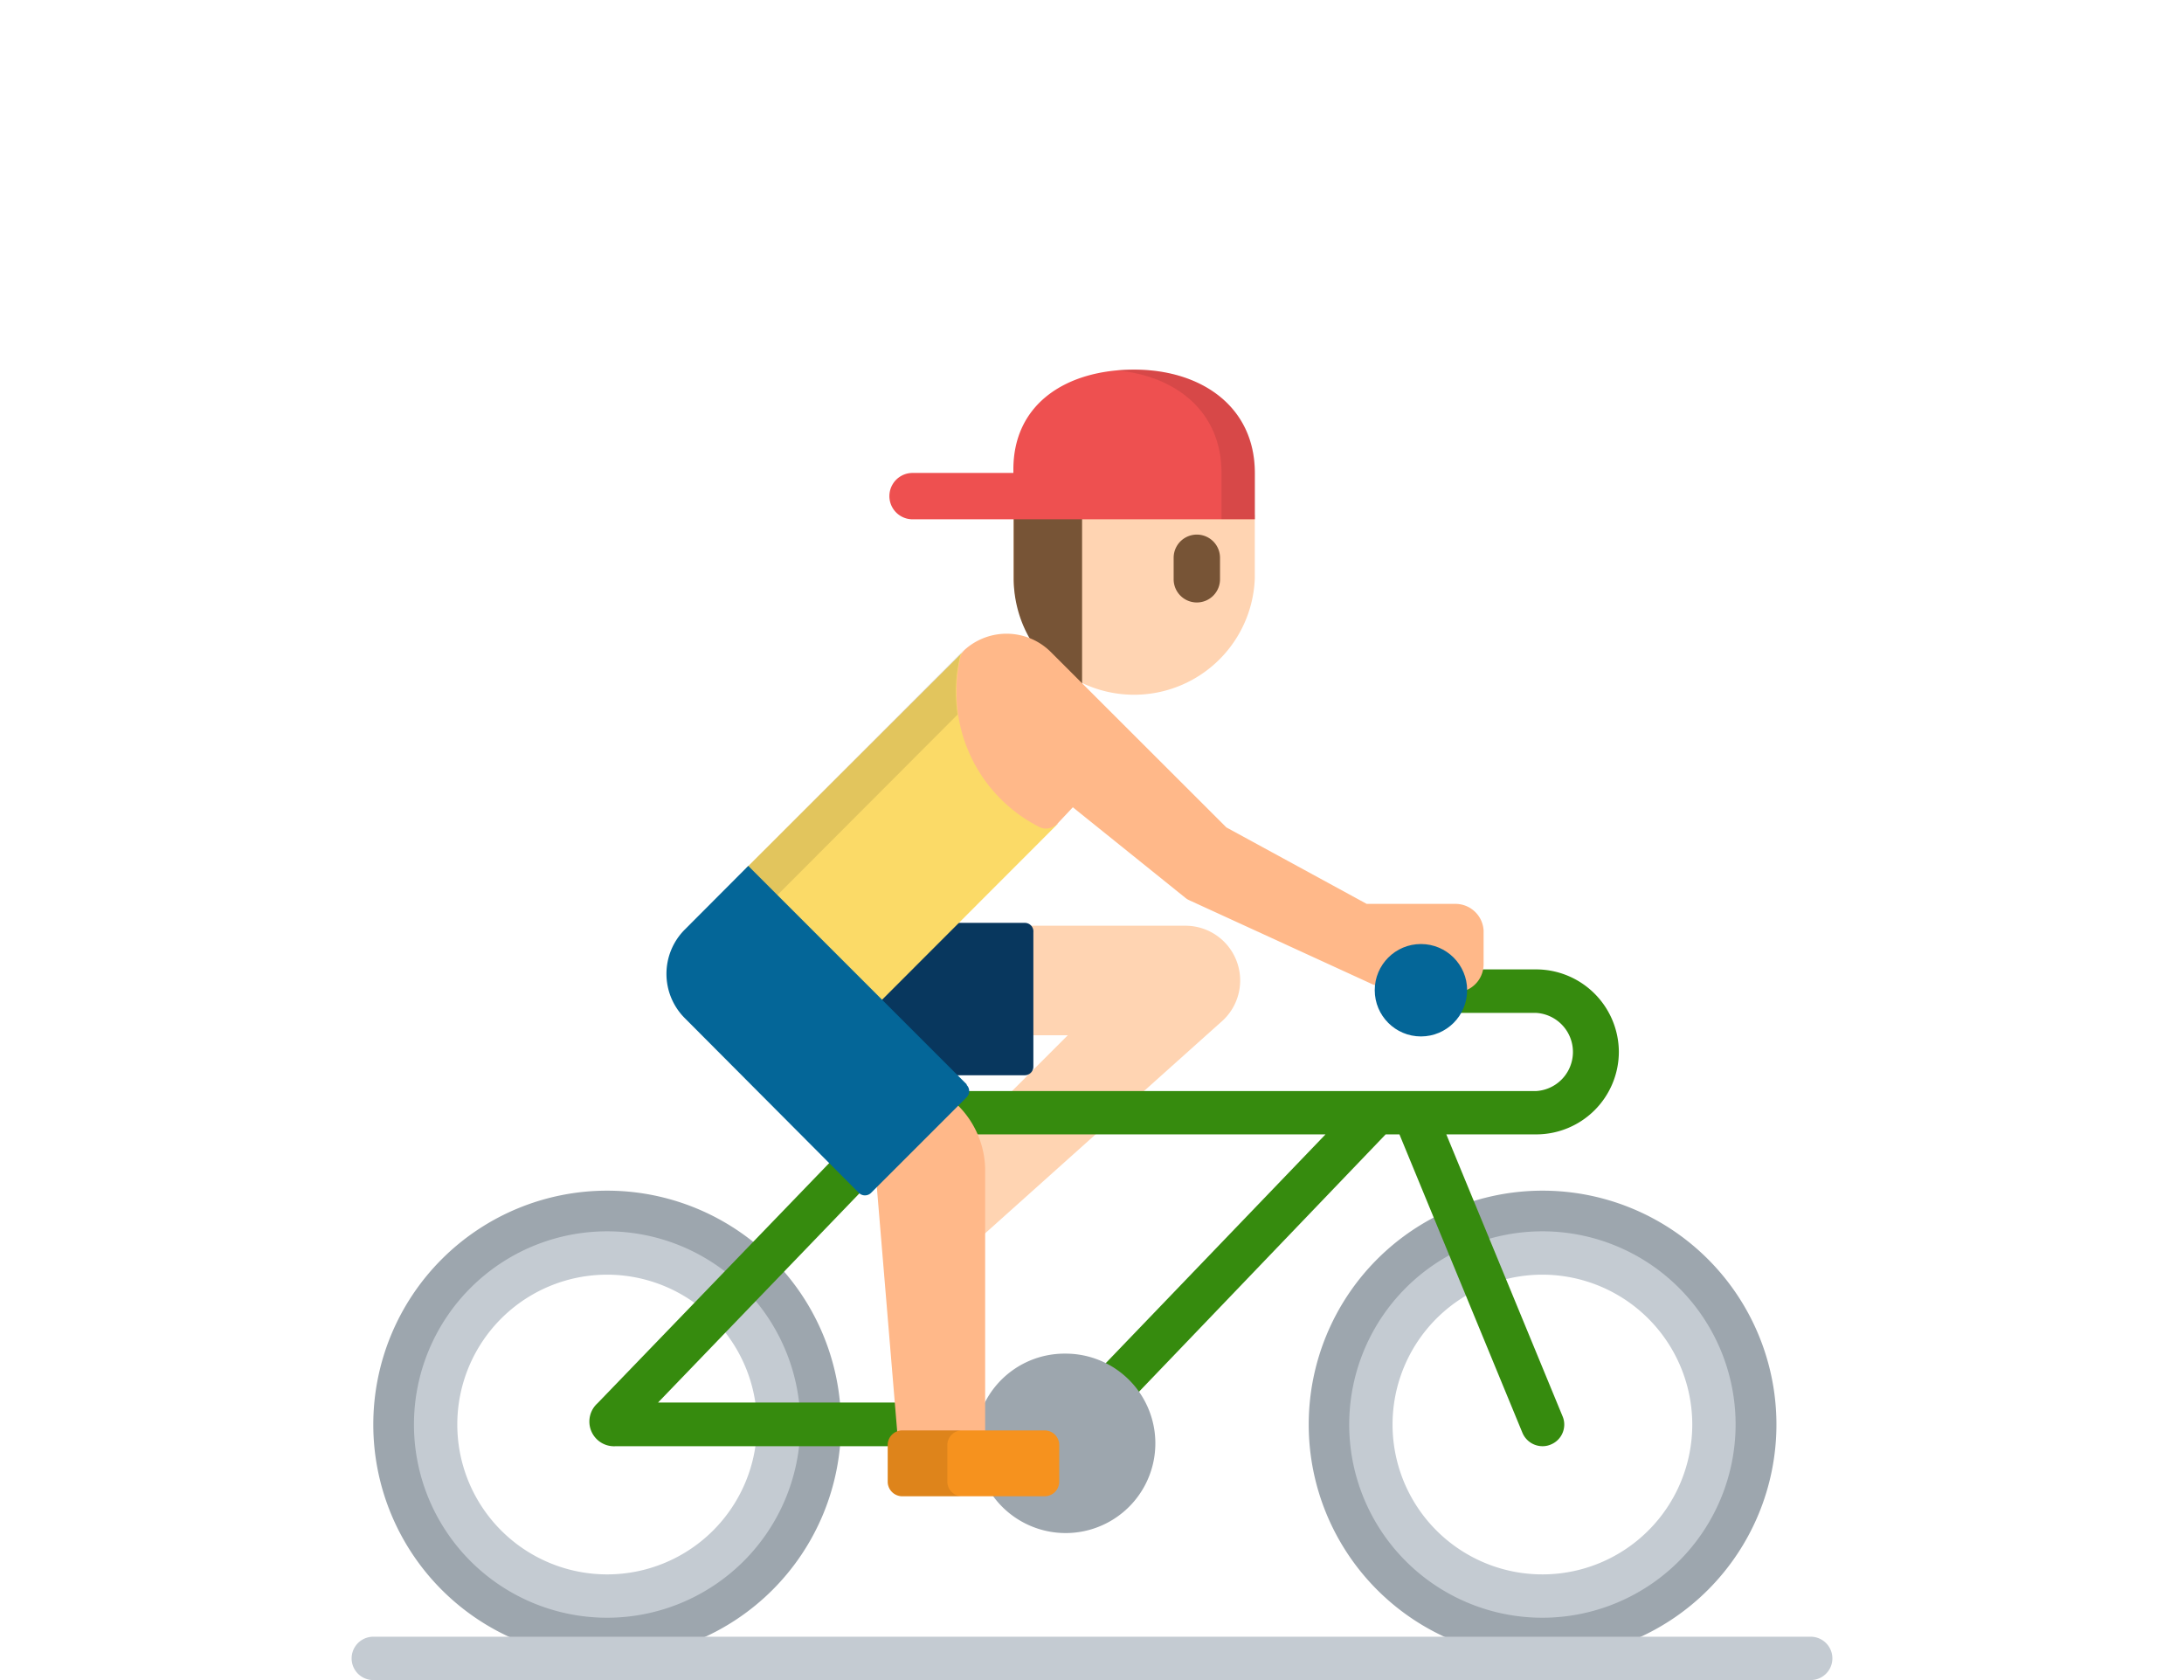 <svg id="圖層_1" data-name="圖層 1" xmlns="http://www.w3.org/2000/svg" viewBox="0 0 130 100"><defs><style>.cls-1{fill:#ffd4b2;}.cls-2{fill:#08375e;}.cls-3{fill:#9da6ae;}.cls-4{fill:#c4cbd2;}.cls-5{fill:#368b0e;}.cls-6{fill:#ffb889;}.cls-7{fill:#775436;}.cls-8{fill:#ee5050;}.cls-11,.cls-9{opacity:0.1;}.cls-9{isolation:isolate;}.cls-10{fill:#f6921e;}.cls-12{fill:#fbda67;}.cls-13{fill:#046698;}</style></defs><path class="cls-1" d="M70.56,55.1H61.15a.48.48,0,0,1,.14.35v6.17h2.27l-5.63,5.63a6.48,6.48,0,0,1,.53,2.32v4L72.64,60.87a3.26,3.26,0,0,0-2.08-5.77Z"/><path class="cls-2" d="M61,54.93H56.83l-4.45,4.45a.18.18,0,0,0,0,.25L56.76,64H61a.51.51,0,0,0,.51-.51v-8A.51.51,0,0,0,61,54.93Z"/><path class="cls-3" d="M36.14,70.87A13.92,13.92,0,1,0,50.06,84.79,13.92,13.92,0,0,0,36.14,70.87Zm0,24.13A10.21,10.21,0,1,1,46.35,84.79,10.22,10.22,0,0,1,36.14,95Z"/><path class="cls-4" d="M36.14,96.29a11.5,11.5,0,1,1,11.5-11.5A11.51,11.51,0,0,1,36.14,96.29Zm0-20.42a8.92,8.92,0,1,0,8.92,8.92A8.93,8.93,0,0,0,36.14,75.87Z"/><path class="cls-3" d="M91.82,70.87a13.92,13.92,0,1,0,13.92,13.92A13.92,13.92,0,0,0,91.82,70.87Zm0,24.13A10.21,10.21,0,1,1,102,84.79,10.22,10.22,0,0,1,91.82,95Z"/><path class="cls-4" d="M91.82,96.29a11.5,11.5,0,1,1,11.49-11.5A11.51,11.51,0,0,1,91.82,96.29Zm0-20.42a8.92,8.92,0,1,0,8.91,8.92A8.93,8.93,0,0,0,91.82,75.87Z"/><path class="cls-5" d="M53,86a.7.7,0,0,1,.44-.64.17.17,0,0,0,.11-.17l-.14-1.71H39.17L51.3,70.88l-.06,0-1.77-1.77L35.57,83.52a1.47,1.47,0,0,0,1.09,2.56H53V86Z"/><path class="cls-5" d="M96.36,62.61a4.93,4.93,0,0,0-4.91-4.91H86.84a2.49,2.49,0,0,1,.32,1.24,2.59,2.59,0,0,1-.38,1.35h4.67a2.33,2.33,0,0,1,0,4.65H57.51a.33.33,0,0,1-.09.21l-.51.51a.13.13,0,0,0,0,.13.14.14,0,0,0,.06.12A4.1,4.1,0,0,1,58,67.52H78.9L65.69,81.27a5.17,5.17,0,0,1,2,1.68L82.48,67.52h.82l7.32,17.76a1.3,1.3,0,0,0,1.2.8,1.23,1.23,0,0,0,.49-.1,1.28,1.28,0,0,0,.8-1.19,1.23,1.23,0,0,0-.1-.49L86.09,67.52h5.36A4.92,4.92,0,0,0,96.36,62.61Z"/><path class="cls-3" d="M63.42,80.57a5.32,5.32,0,0,0-5,3.36v1.23a.16.16,0,0,0,.17.17h3.55a.69.69,0,0,1,.69.69V88.2a.69.69,0,0,1-.69.69H59a5.34,5.34,0,1,0,4.42-8.32Z"/><path class="cls-6" d="M58.64,69.57a5.48,5.48,0,0,0-1.75-3.9l-4.72,4.72,1.25,15a.67.67,0,0,1,.28-.06h4.94Z"/><path class="cls-1" d="M60.32,34.43a7.19,7.19,0,0,0,14.37,0V30.64H60.32v3.79Z"/><path class="cls-7" d="M60.34,30.64c0,.17,0,.35,0,.52v3.27a7.17,7.17,0,0,0,4.07,6.47V30.64Z"/><path class="cls-8" d="M67.51,22c-4,0-7.19,2-7.19,5.94v.21h-6a1.38,1.38,0,0,0,0,2.76H74.69V28.15h0C74.69,24.17,71.47,22,67.51,22Z"/><path class="cls-9" d="M67.51,22c-.36,0-.7,0-1,.05,3.5.33,6.2,2.46,6.2,6.09h0v2.76h2V28.15h0C74.69,24.17,71.47,22,67.51,22Z"/><path class="cls-10" d="M63.05,88.2a.87.87,0,0,1-.86.86H53.71a.87.87,0,0,1-.87-.86V86a.87.87,0,0,1,.87-.86h8.48a.87.87,0,0,1,.86.86Z"/><g class="cls-11"><path d="M56.39,88.2V86a.87.87,0,0,1,.86-.86H53.71a.87.87,0,0,0-.87.86V88.2a.87.87,0,0,0,.87.86h3.54A.87.87,0,0,1,56.39,88.2Z"/></g><path class="cls-12" d="M52.37,59.64,63,49a1,1,0,0,1-.51.15.94.94,0,0,1-.43-.1,9.07,9.07,0,0,1-4.91-8.08,9.31,9.31,0,0,1,.23-2,1,1,0,0,1,.19-.39l-.32.29L44.41,51.68Z"/><path class="cls-9" d="M46.14,53.41,57,42.53a9.16,9.16,0,0,1,.13-3.39.91.91,0,0,1,.24-.44.52.52,0,0,0-.11.1L44.41,51.68Z"/><path class="cls-6" d="M86.64,53.8H81.35L73,49.25,62.54,38.8a3.73,3.73,0,0,0-5.09-.15.89.89,0,0,0-.29.49,8.68,8.68,0,0,0-.23,2,9,9,0,0,0,4.91,8.07.91.91,0,0,0,.42.11,1,1,0,0,0,.66-.27l.94-1,6.71,5.4a1,1,0,0,0,.19.12l10.9,5a1,1,0,0,0,.33.09h0a2.58,2.58,0,0,1,5.15.17.86.86,0,0,1,0,.16,1.68,1.68,0,0,0,1.17-1.6v-2A1.68,1.68,0,0,0,86.64,53.8Z"/><circle class="cls-13" cx="84.58" cy="58.94" r="2.75"/><path class="cls-7" d="M71.24,35.86a1.38,1.38,0,0,1-1.38-1.38V33.2a1.38,1.38,0,0,1,2.76,0v1.28A1.38,1.38,0,0,1,71.24,35.86Z"/><path class="cls-4" d="M107.78,100H22.22a1.29,1.29,0,1,1,0-2.58h85.56a1.29,1.29,0,0,1,0,2.58Z"/><path class="cls-13" d="M57.54,64.54l-13-13,0,0-3.79,3.8a3.73,3.73,0,0,0,0,5.25L51.12,71a.51.51,0,0,0,.37.15.51.51,0,0,0,.36-.15l5.69-5.69a.52.52,0,0,0,0-.73Z"/></svg>